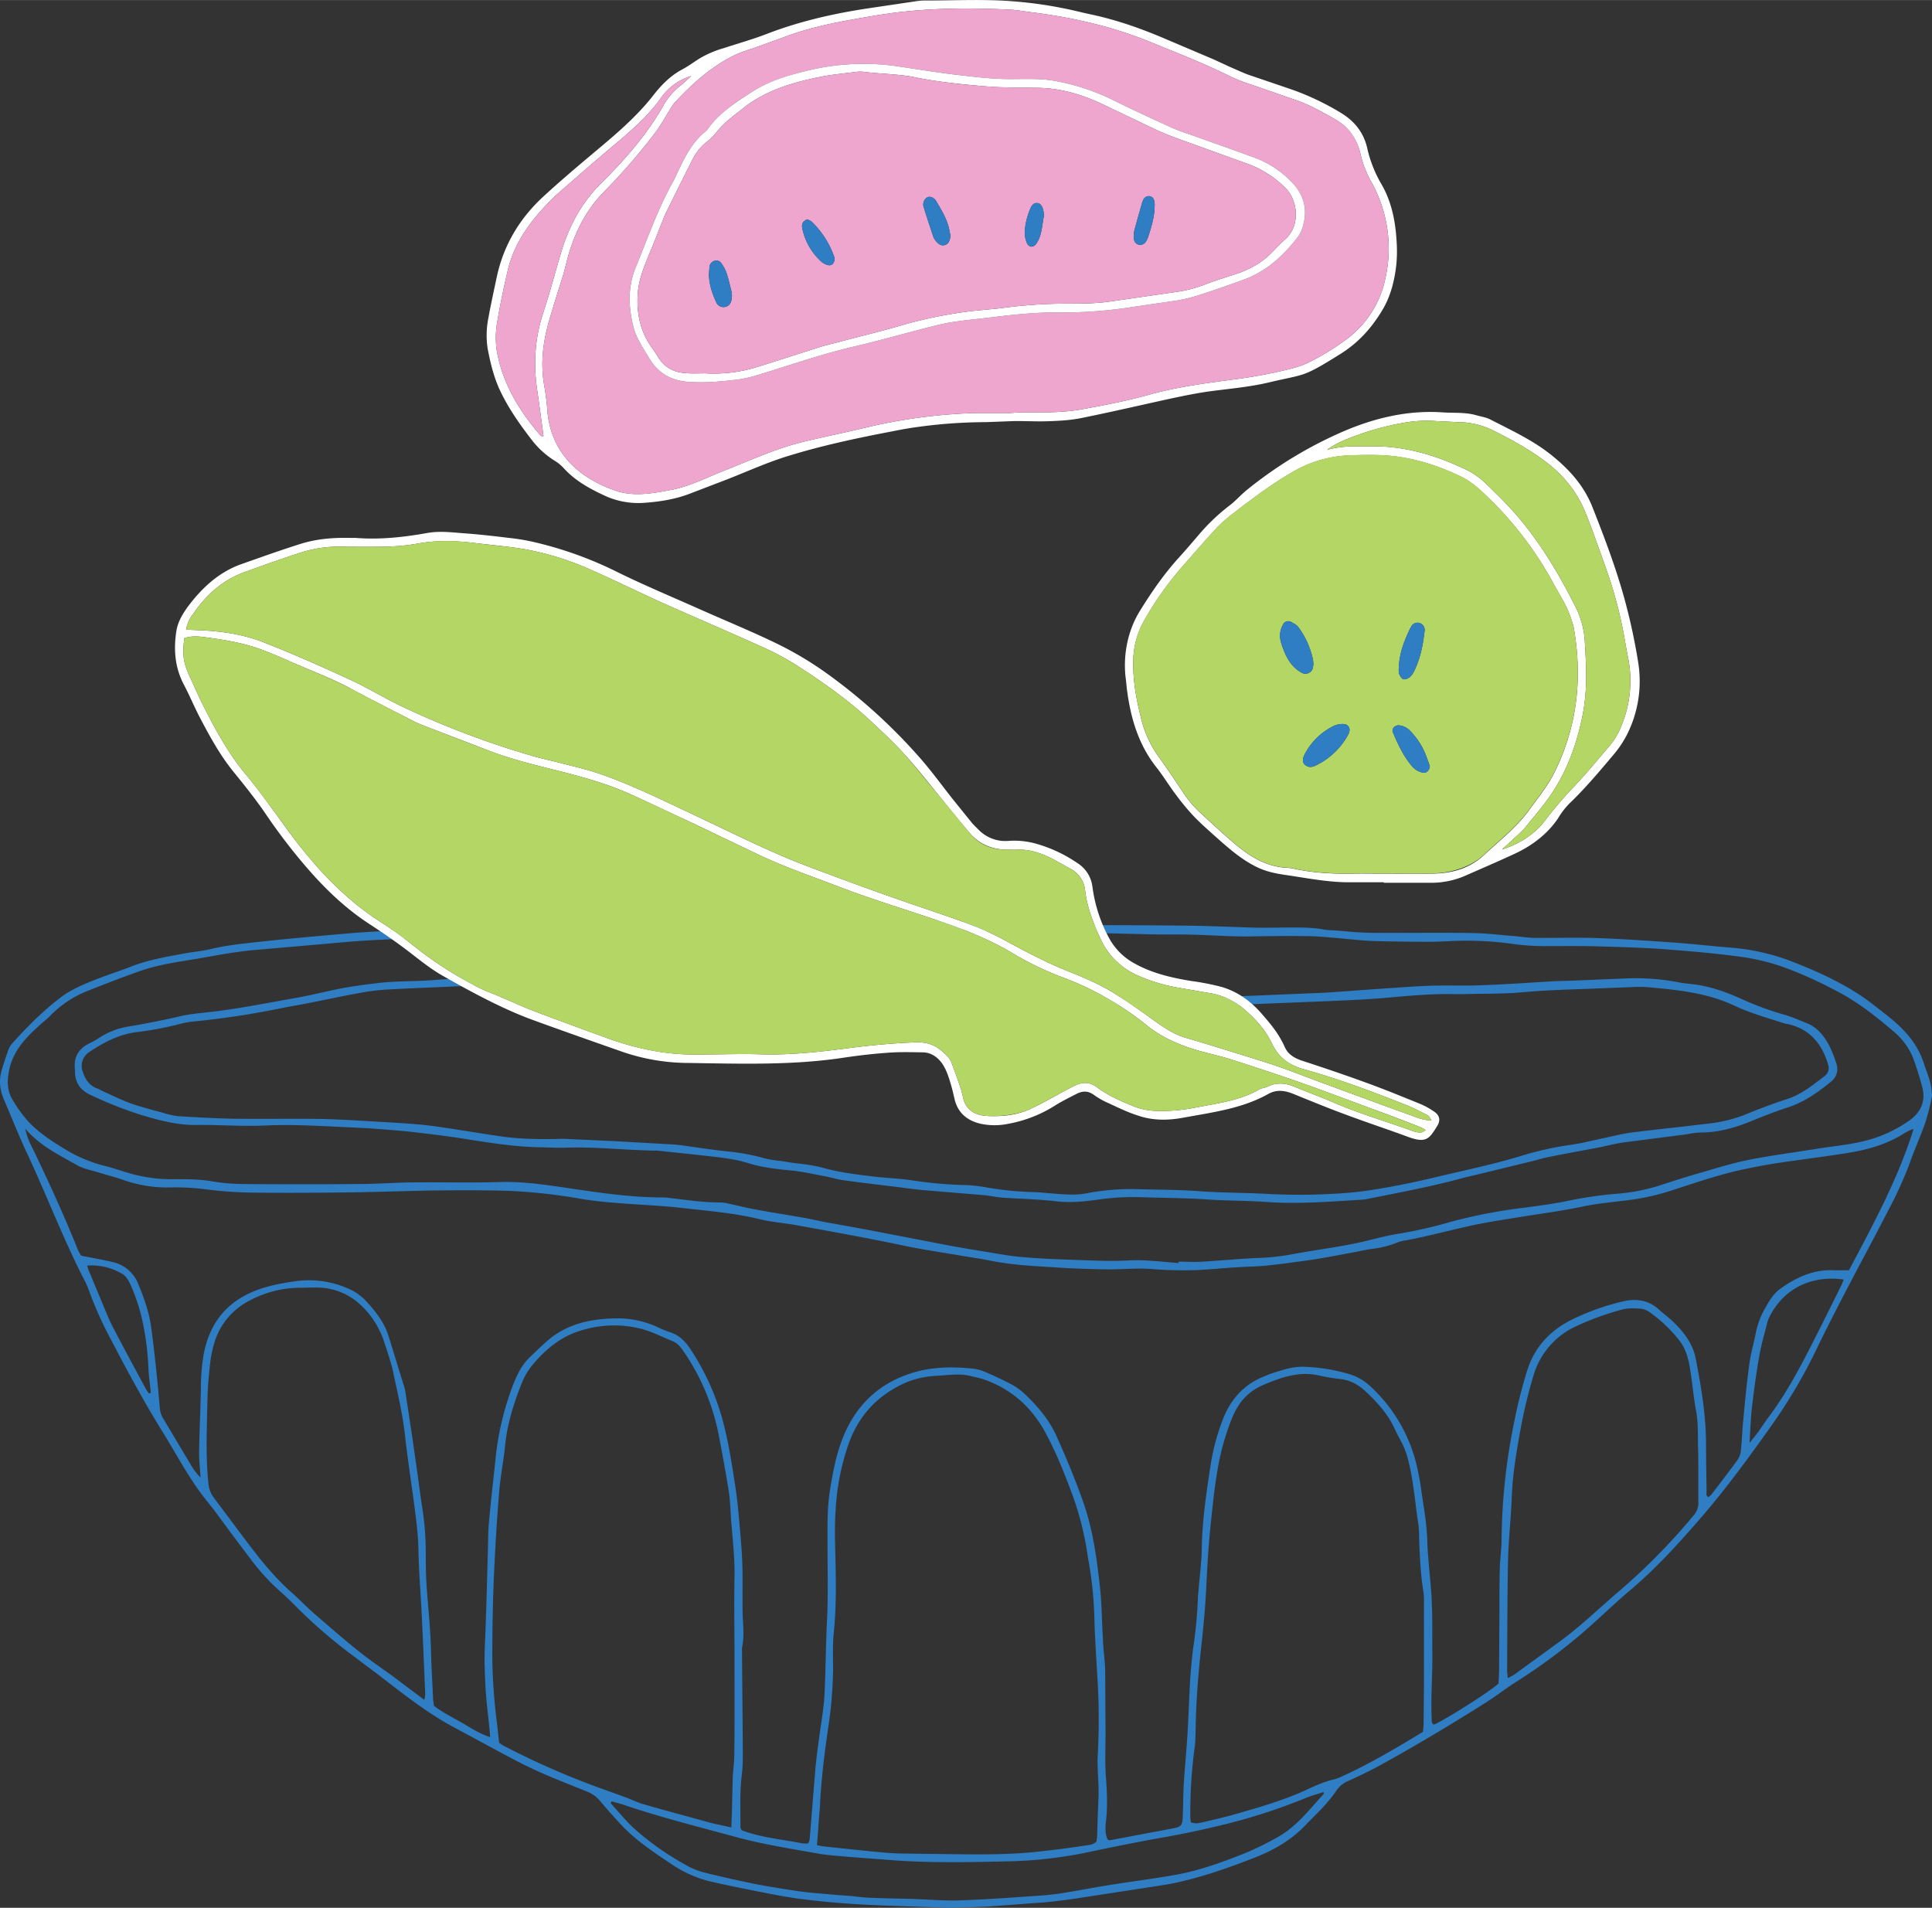 <svg xmlns="http://www.w3.org/2000/svg" width="1080" height="1066.5" viewBox="-0.007 0.017 1080.017 1066.484" style=""><rect x="-0.007" y="0.017" width="1080.017" height="1066.484" fill="#333333" stroke="none"/><g><title>hdrawnl114_199220462</title><g data-name="Layer 2"><g data-name="hdrawnl114_199220462" fill-rule="evenodd"><g fill="#2f7dc3"><path d="M531.4 1066.5c-18.1-.6-33.5-1-49-1.8-10.9-.6-21.9-1.5-32.8-2.9-8.8-1-17.6-2.8-26.3-4.5s-16.9-3.4-25.4-5.3a66.8 66.8 0 0 1-22.4-9.8c-9.7-6.5-19.5-12.9-27.7-21.5-4.3-4.6-8.5-9.3-12.6-14.2a18.2 18.2 0 0 0-7.4-5.1c-12.6-5.1-25.3-9.9-37.3-16.1s-24.4-13.1-36.6-19.6c-15.4-8.2-28.9-19.1-42.6-29.6L193.9 923a280 280 0 0 1-30-26.5c-3-3-6.1-5.8-9.2-8.6a121.4 121.4 0 0 1-15.4-17.4c-6.5-8.5-12.9-17.2-19.3-25.9l-6.1-7.7c-8.6-11.2-15.1-23.6-22.5-35.6-10.5-16.9-20-34.4-29.2-52.1A206.1 206.1 0 0 1 50.3 723a48.7 48.7 0 0 0-3-7.1c-11.9-23.1-21.1-47.5-32.1-71-4.6-9.7-8.5-19.8-12.8-29.7C-.1 609.6-.8 604 1 598.1c1.1-3.8 2.4-7.6 3.7-11.3a12 12 0 0 1 2.2-3.6c8.3-9.2 17-18 27-25.6 6.2-4.7 13.4-7.6 20.6-10.4s12.8-4.5 19.1-7c9.9-3.8 20.3-5.5 30.6-7.4 4.2-.7 8.4-1.1 12.5-2 10.5-2.6 21.2-3.5 31.9-4.7 15.4-1.6 30.8-3 46.1-4.3 8.9-.8 17.8-1.1 26.7-1.8l29.3-2.3c7.3-.6 14.5-1.4 21.7-1.9 10.5-.7 21.1-1 31.6-1.7s18.2-1.6 27.3-2.2c4.4-.3 8.9 0 13.3-.1l30.9-1.1c4.9-.1 9.8.3 14.7.4l19.7-.2c1.8 0 3.7-.3 5.6-.2l52.6 1c3.5.1 7 .4 10.5.2 11.8-.7 23.4.7 35.1 1.8 15.6 1.4 31.2 2.2 46.9 2.7s34.2.8 51.3.8 36.6.1 54.8.3c12 .2 23.9.8 35.8 1.1 6.1.1 12.2-.1 18.3-.1s13.1-.1 19.6 1.2a52.7 52.7 0 0 0 5.6.4l11.9 1c3.5.2 7 .4 10.5.4 18.3.1 36.6-.2 54.8.1 7.8.1 15.5 1.1 23.1 1.7 3.8.3 7.5.9 11.2 1 11.7.1 23.5-.3 35.2.1 14.2.5 28.5 1.5 42.7 2.5 10.5.7 21 2 31.5 2.8a121.3 121.3 0 0 1 34.8 7.8c16.1 6.3 31.9 13.5 45.7 24.3 6.1 4.8 12.4 9.3 17.6 15.1a47.1 47.1 0 0 1 10.4 17.3c1.5 4.9 3.8 9.6 4.3 14.8.1 1.4.5 2.9.2 4.2a125.1 125.1 0 0 1-3.8 14.9c-2.7 7.5-6 14.8-8.6 22.3a218.1 218.1 0 0 1-11.6 25.6c-8.1 15.8-16.6 31.4-24.8 47.2-5.2 10-10.3 20-15.2 30.1a292.8 292.8 0 0 1-25.6 43.6c-12.3 17.4-24.9 34.6-38.8 50.8-12.7 14.7-25.7 29.1-40.7 41.7-9.1 7.7-17.6 16.1-26.7 23.9a317.5 317.5 0 0 1-35.6 26.3c-6.5 4.1-12.6 8.9-19.2 13-19.4 12.2-39.1 24-59.2 35-5.4 2.9-10.9 5.5-16.4 8a14.5 14.5 0 0 0-6.5 5.2c-5 7.5-11.6 13.5-17.8 19.9-7.7 8-17.2 13.5-27.6 17.6-14.8 5.8-29.8 11.1-45.4 14.4-4.2.9-8.3 1.4-12.5 2.1l-43 6.6q-8.7 1.3-17.4 2.1l-30.8 2.3c-8 .4-15.9.5-21.3.7zm87.8-38.1l1 .4 36.6-6.9c3.2-.6 4.2-1.9 4.3-5.3.3-6.3.3-12.7.6-19 .6-9.3 1.5-18.6 2.1-28s.9-20.1 1.5-30.2c.4-6 .9-12.1 1.7-18.1a263.1 263.1 0 0 0 2.6-26.6 54.6 54.6 0 0 1 .4-5.6c.6-7.9 1.7-15.8 1.8-23.8.3-15 2.4-29.9 4.7-44.7a123 123 0 0 1 7.6-28.4c3.7-8.9 9.6-16.1 18.1-20.7a69.5 69.5 0 0 1 12.4-4.9c4.9-1.6 10-2.8 15.2-2.5a99.6 99.6 0 0 1 24.2 4 29.1 29.1 0 0 1 11.5 6.4 87.3 87.3 0 0 1 26.9 46.7c.8 3.7 1.5 7.4 2 11.1 1.4 9.9 3.3 19.9 3.5 30 .1 3.9.5 7.9.8 11.9.6 7.4 1.5 14.9 1.7 22.4.4 9.3.2 18.7.3 28.1.1 11.9-.9 23.9-.4 35.8.1 1.3-.3 2.8 1.3 3.6 6.7-2.9 31.5-18.6 36.1-23 .1-2.4.3-4.9.3-7.5.1-10.3.1-20.6.2-30.9 0-8.7 0-17.4.2-26 .2-5.7 1-11.2 1-16.8a341.5 341.5 0 0 1 7.3-66.2 277.6 277.6 0 0 1 6.9-27.2c3.9-12.7 12.1-22 23.9-28.2a134 134 0 0 1 30.3-10.9c7.2-1.6 14-.5 19.7 4.8 2.4 2.2 5.1 4.1 7.5 6.4 6.2 5.9 11.4 12.6 13 21.2 3.1 16.1 5.8 32.3 5.7 48.8 0 8.4.2 16.8.3 25.3 0 1-.5 2.3 1 3a10.1 10.1 0 0 0 1.6-1.3c5-6.5 10-13 14.8-19.6a11.5 11.5 0 0 0 1.8-5.2c.6-6.3.8-12.6 1.5-18.9.9-10 1.9-20 3.3-30 .8-5.8 2.5-11.4 3.6-17.2a45.3 45.3 0 0 1 4.9-13c2.3-4.1 4.7-8.3 8.5-11.1 8.9-6.4 18.6-11 29.9-10.5 2.8.1 5.6 0 8.7 0 13.4-25.4 27.3-50.8 36-78.6l-.5-.3c-1.5.7-3 1.4-4.4 2.2-8.8 5.7-18.7 8.8-28.8 10.6-13.8 2.4-27.8 4-41.7 6.1-6.2.9-12.4 2.1-18.6 3.4-14.5 3-28.4 7.9-42.4 12.4a130.4 130.4 0 0 1-25.4 5.3c-7.9 1-15.8 1.7-23.6 3.4-12.1 2.5-24.4 4.1-36.7 6.1-9.2 1.5-18.5 2.9-27.6 5-11.2 2.5-22.2 5.5-33.5 7.6a25.7 25.7 0 0 0-4.8 1.1 54.4 54.4 0 0 1-14.9 3.8c-3 .4-6 1.1-9 1.7-9.8 1.8-19.7 3.8-29.7 5.1s-19.4 2.8-29.3 3.1-19.6 1.4-29.4 1.9a224 224 0 0 1-25.9-.6c-8.2-.6-16.4.3-24.6.2s-18.3-.4-27.4-1c-12.3-.8-24.8-1.3-37-3.7-6.2-1.3-12.4-2.1-18.7-3.2-9.4-1.6-18.9-3-28.3-4.9-20.8-4.4-41.8-8.2-62.8-12-6.4-1.1-13-1.6-19.4-3.1-14.1-3.5-28.6-4.7-43-6.3-12.7-1.5-25.6-1.9-38.5-3-6.5-.5-13-1.2-19.5-2.3a304.3 304.3 0 0 0-40.4-4.4c-13.8-.4-27.7-.3-41.5-.2-16.1.3-32.3.9-48.4 1.1s-35.2.3-52.7.1a222.3 222.3 0 0 1-25.9-1.8 129.6 129.6 0 0 0-19.6-1.1 74.3 74.3 0 0 1-26.9-4.2c-4.4-1.6-9-2.7-13.5-4.1s-8.8-2.1-12.5-4.3c-9.7-5.5-20-10.3-28.7-20.2a37.3 37.3 0 0 0 3.3 9.3c8.6 17.7 16.8 35.6 24.3 53.8 1.2 3 2.2 6.1 3.8 7.9 6.4 1.3 12 2.2 17.4 3.5a20.1 20.1 0 0 1 14.4 12.3c3.2 7.8 6.1 15.8 7.2 24.2 2 14.8 3.5 29.7 4.8 44.7a13 13 0 0 0 2 6.4l15.5 26a35.4 35.4 0 0 0 5.3 6.9c-.3-5.3-.9-10-.8-14.7.2-11.9.8-23.8 1-35.8a109.6 109.6 0 0 1 1.5-18.1c3-16.4 11.6-28.4 27.1-35.1 7.6-3.3 15.6-4.8 23.8-6a54 54 0 0 1 28.9 3.6 29.7 29.7 0 0 1 11 7.4c5.2 5.7 10.1 11.7 12.5 19.3 3 9.6 5.9 19.2 8.9 28.8a13.1 13.1 0 0 1 .6 2.7c2 13 4 25.9 5.8 38.9 1.2 8.1 2.2 16.2 3.4 24.3a166.5 166.5 0 0 1 2.2 24.5c0 7.5 0 15 .6 22.5.8 11.2 2 22.3 2.3 33.6.2 9.3.8 18.7 1.2 28 .1 1.2.3 2.3.5 3.7 4.6 3.6 9.9 6.2 15 9.1s10.1 6.4 16.4 8.4c-.2-2-.2-3.3-.4-4.7-.7-7.7-1.8-15.4-2.2-23.1s-.7-14.9-.4-22.4c.8-17.8 1.2-35.6 1.7-53.4.2-5.4.1-10.8.6-16.1 1-11.7 2.4-23.3 3.6-34.9a160.9 160.9 0 0 1 9.9-42.3c2.2-5.7 4.9-11.2 9.4-15.5s6.4-6.2 9.7-9.1c11.5-10 25.5-12.6 40-12.6a53.2 53.2 0 0 1 21.7 4.9 59.6 59.6 0 0 0 6.5 2.7c5 1.5 8.5 4.7 11.4 8.9a137.4 137.4 0 0 1 17.4 36.7c3.9 13 5.9 26.4 8 39.8 1.3 8.1 2 16.3 2.7 24.5s1.2 13.9 1.4 21 0 16.8.1 25.3c.1 6.7 1.2 13.5-.3 20.3a14.7 14.7 0 0 0 0 2.1c.1 17.1.3 34.2.4 51.3 0 5.8.2 11.7-.5 17.5-1.3 9.9-.7 19.7-.8 29.5 0 .4.4.9.6 1.6 10.8 4.2 22.6 5.1 34 7.4a18.2 18.2 0 0 0 3.3 0 7 7 0 0 0 .8-2.3c1.1-13 2.1-26.1 3.2-39.2.5-5.8 1.3-11.6 2.1-17.4 1-8.1 2.6-16.2 3-24.3.7-13.8.7-27.7 1.4-41.5s.3-27.6.3-41.4c0-10.3-.3-20.6 1.3-30.9s3.6-20.8 7.6-30.6c7.2-17.4 19.7-29.4 37.8-35.2 10.8-3.5 22.1-3.8 33.4-2.7a23.5 23.5 0 0 1 7.4 1.7q8.1 3.4 15.9 7.5a38.8 38.8 0 0 1 7.3 5.5c7.3 7 13.8 14.8 17.8 24.2 5.1 11.5 10 23.2 14.2 35.1 5.5 15.3 7.7 31.4 9.5 47.4 1.1 9.6 1.1 19.2 1.7 28.8.1 1.9.1 3.7.3 5.6.3 4.2.9 8.4 1 12.6.1 11.7.1 23.4.2 35.2 0 8.2-.4 16.4.2 24.6s1 16.3.1 24.5c-.4 3.6-.7 7.4.9 10.7zm39.6-322.3c0-.3.1-.5.1-.8 4.4 0 8.9.3 13.3 0 9.8-.6 19.6-1.5 29.4-2a134.3 134.3 0 0 0 18.9-1.8c12.6-2.4 25.4-4 38-6.6 8-1.7 15.8-4.1 23.9-5.3a249.1 249.1 0 0 0 28.7-6.6 294.8 294.8 0 0 1 41.3-7.9c7.5-1 14.9-2 22.2-3.4a226.3 226.3 0 0 1 28.4-4.3 105.5 105.5 0 0 0 24.8-4.7c7.6-2.5 15.1-4.9 22.8-7.1s17.5-5.3 26.4-7.1c12.4-2.5 24.9-4.1 37.4-6.1 8.8-1.5 17.6-2.2 26.3-4.2a74.4 74.4 0 0 0 26.8-11.9c6.2-4.5 9.1-10.7 7.1-18.4-1.4-5.4-3.1-10.8-5-16.1a37.9 37.9 0 0 0-11.1-15.2c-9.9-8.5-20.2-16.6-32-22.7a246.4 246.4 0 0 0-26.1-12 122.1 122.1 0 0 0-27.8-7.1c-14.1-1.9-28.4-3.1-42.6-4.2-12.6-.9-25.3-1.2-37.9-1.6-8.9-.2-17.8-.1-26.7-.1a133.1 133.1 0 0 1-18.9-1.1 186.4 186.4 0 0 0-35.8-1.7c-4.2.2-8.4.4-12.6.4-10.5-.1-21.1-.1-31.6-.5-7.9-.4-15.8-1.4-23.8-2-4.4-.4-8.8-.7-13.3-.7-10.3-.1-20.6 0-30.9.2-13.6.1-27.1-1.2-40.7-1.1s-28.1-.5-42.1-.7-26.7-.1-40-.3c-7.5-.1-15-.5-22.5-.9-9.8-.5-19.6-1-29.4-1.7-7.2-.6-14.4-1.7-21.6-2.4-2.8-.2-5.6-.2-8.4-.2l-24.6-.4c-4-.1-8-.7-11.9-.8l-70.3-.2c-9.4 0-18.8 0-28.1 1.1-7.7.8-15.4.4-23.1 1.3-9.3 1-18.7.8-28 1.5-12.4 1-24.8 1.3-37.2 1.9h-1.4c-12.8 1.3-25.6 2.7-38.4 3.7-9.8.8-19.7 1-29.5 1.7s-17.2 1.5-25.9 2.2l-25.2 2.2c-5.8.5-11.6.9-17.4 1.8-7.6 1-15.2 2.5-22.8 3.8-10.9 1.8-21.8 3.3-32.2 7s-18.9 7-28.2 10.7A59.5 59.5 0 0 0 28 567.9c-2.1 2.2-4.6 4-6.8 6.1-7.2 6.5-13.6 13.5-15.9 23.4-1.3 5.9-1.6 11.7 1.5 17a75.3 75.3 0 0 0 9.5 13.1c6.1 6.3 13.4 10.9 20.8 15.4a79.7 79.7 0 0 0 22 9c4.3 1.1 8.5 2.6 12.7 3.8a83.6 83.6 0 0 0 22.2 3.5c8.4 0 16.8-.2 25.2 1.3a104.8 104.8 0 0 0 16.8 1.4c21.5.2 43.1.2 64.6 0 9.9 0 19.7-.8 29.5-.9 16.4-.2 32.8.3 49.2-.2 13-.4 25.7 1.5 38.4 3.4 16.9 2.5 33.8 5 50.9 5.2a39.3 39.3 0 0 1 4.9.2c9.6 1.1 19.1 2.6 28.7 2.6a19.7 19.7 0 0 1 4.8.6c5.3 1.1 10.5 2.5 15.8 3.4 8.3 1.6 16.6 2.8 24.9 4.3 4.4.7 8.7 1.7 13 2.6 11.8 2.1 23.5 4.2 35.2 6.5l33.7 6.5c7.4 1.4 14.8 2.6 22.2 3.8s12.9 2.3 19.4 2.8c8.8.8 17.7 1.2 26.6 1.5 11.3.4 22.5 1 33.7.4a81.8 81.8 0 0 1 9.9.1c5.8.3 11.6.9 17.4 1.4zm-202.1 325.4l2.9.6 18.9 2c9.3.9 18.6 2.1 27.9 2.1l14.8.2c20.4.2 40.8.9 61.1-1.5 8.1-.9 16.2-1.9 24.3-3.2 2.2-.3 4.7-.4 6.4-2.4l.3-2.8c.2-7.5.5-15 .8-22.5v-4.9c-.2-6.3-.8-12.6-.4-18.8a371.2 371.2 0 0 0-.3-43.5c-.6-10.3-1.3-20.6-1.6-30.9a213.1 213.1 0 0 0-3.2-32.8c-.4-2-.7-4.1-1-6.2a168.4 168.4 0 0 0-8.1-31.2c-2.6-7-5.3-14-8.3-20.9-2.4-5.3-4.9-10.6-7.8-15.7-7.9-13.7-19.3-23.3-34.4-28.3-2-.6-4.1-1-6.1-1.5-6.3-1.6-12.6-.6-18.8-.2a51 51 0 0 0-16.5 3.3c-16.2 6.7-27.5 18.4-33.3 35a134.1 134.1 0 0 0-7.2 37.1c-.4 6-.4 12.1-.3 18.1.4 16.7 1 33.3-.7 49.9-.7 6.9-.4 14-.4 21a233.3 233.3 0 0 1-2.4 30.1c-2.2 15.1-4.2 30.1-4.9 45.3 0 1.4-.2 2.8-.3 4.2-.5 6.1-.9 12.1-1.4 18.4zm-47.9-9.9c.1-2.8.2-5.1.3-7.4.2-6.8.3-13.6.5-20.4.2-4.4.9-8.9.9-13.3.2-17.8.1-35.6.1-53.4 0-15.2-.3-30.5 0-45.7.2-11.1-1.2-22-2-32.9-.3-5.2-.5-10.3-1.3-15.4-1.6-9.9-3.4-19.8-5.3-29.7a124.7 124.7 0 0 0-19.3-47.1c-1.7-2.5-3.4-5.1-6.4-6.4-5.6-2.3-11.1-5.1-16.9-6.8a61.7 61.7 0 0 0-34.6.7c-11 3.2-19.4 10.2-26.7 18.7a38.5 38.5 0 0 0-6.7 11.4c-4.3 10.9-7.8 22-9 33.8-.8 8.6-2.6 17.1-3.3 25.7-1.3 15.2-2.2 30.4-2.9 45.6s-1 31.4-1 47.1a308.4 308.4 0 0 0 2.6 37.1l1.2 11a15.9 15.9 0 0 0 2.5 1.7 440.9 440.9 0 0 0 57.3 24.9l10.5 3.8c3.5 1.3 6.9 3 10.4 4 12.4 3.6 24.8 6.9 37.2 10.3 3.8 1 7.7 1.7 11.9 2.7zm386.7-53.5c.1-1.5.2-2.6.3-3.8.1-8.9.2-17.8.2-26.7V894a29.7 29.7 0 0 0-.3-4.2c-1.6-9.7-2-19.5-2.4-29.3a58.4 58.4 0 0 0-.4-8.4c-1.8-11.1-2.5-22.3-5.1-33.3a47.7 47.7 0 0 0-4-11.9c-1.4-2.7-2.9-5.4-4.2-8.2-3.6-8-9.4-14.4-15.7-20.4-4.2-4-8.9-6.8-14.8-7.4a106.8 106.8 0 0 1-11.1-1.8c-11.1-2.8-21.3.7-31.3 4.9s-15 11-18.5 20.1a135 135 0 0 0-5.5 17.4c-3.1 13-4.4 26.3-5.8 39.6s-2 24.2-2.6 36.4-1.7 23.3-3 34.9c-1.5 14.4-2.7 28.9-2.9 43.4-.1 3.5-.1 7.1-.5 10.5a272.1 272.1 0 0 0-2.5 39.3 27.2 27.2 0 0 0 .3 3.1c2.5 1 4.5.5 6.6 0 5.2-1.2 10.5-2.4 15.6-3.8 14.2-4 28.4-8 41.9-14.1 5.3-2.5 10.6-4.9 16.4-6.2a31.2 31.2 0 0 0 3.9-1.5c15.6-7.1 30.3-15.8 45.4-25zm-558.3-17.8a28.6 28.6 0 0 0 .5-3.1c-.6-14.5-1.2-29-1.9-43.5-.6-12.7-1.7-25.3-1.9-37.9-.2-8.7-1.4-17.2-2.5-25.8-1.7-12.5-3.6-25-5-37.5s-4.2-24-6.7-35.8c-1.3-5.9-3.4-11.7-5.3-17.5a32.2 32.2 0 0 0-2.1-5.1 48 48 0 0 0-12.4-16.1 35.4 35.4 0 0 0-21.9-8.2c-3.5-.1-7.1.1-10.6.1a60.2 60.2 0 0 0-27 6.7 39.3 39.3 0 0 0-20.3 23.1 69.5 69.5 0 0 0-2.9 15.1 197.6 197.6 0 0 0-1.3 20.3c-.3 15-1 30 .7 44.9a15.2 15.2 0 0 0 2.8 7.1l18.5 24.7c7.5 9.9 15.2 19.6 24.5 27.9 4.8 4.2 9.1 8.8 13.9 12.9 7.6 6.6 15.2 13.2 23 19.5s13.2 9.8 19.8 14.6zm605.7-12.2a35.5 35.5 0 0 0 3.8-2.1l26.1-19c10.9-8.1 20.7-17.5 31-26.4a344.9 344.9 0 0 0 42.9-43.4 10.2 10.2 0 0 0 2.7-7.6c-.1-10.5.1-21.1-.2-31.6-.1-6.3.1-12.6-1-18.9-1.5-7.8-2.1-15.8-3.4-23.6-.9-5.5-2.2-11-5.7-15.7a78.7 78.7 0 0 0-16.6-16 11.1 11.1 0 0 0-5.1-2.2c-3.5-.2-7.1-.4-10.4.4a157.8 157.8 0 0 0-25.7 9.3 43.8 43.8 0 0 0-24.1 27.8 273.4 273.4 0 0 0-7.1 29.4c-2.3 12.6-4.5 25.3-5 38.2s-1.8 23.8-2.1 35.7c-.4 20.6-.4 41.3-.5 61.9 0 .9.2 1.8.4 3.8zm-501 68.9l-.5 1.1c4.3 4.7 8.3 9.6 12.9 13.9a155.9 155.9 0 0 0 28.6 20.3 41.6 41.6 0 0 0 11.6 4.7c9.4 2.3 18.7 4.4 28.1 6.3 7.8 1.5 15.7 2.7 23.5 3.9 5.6.8 11.2 1.2 16.8 1.7 3.7.4 7.4.6 11.2.9s8.4 1 12.6 1.1c8.1.4 16.3.4 24.5.7s16.4 1 24.5.8c14.3-.5 28.6-1.5 42.8-2.5 5.2-.3 10.3-.8 15.4-1.6 8.8-1.4 17.5-3.1 26.2-4.5s15.3-2.3 22.9-3.4c4.9-.8 9.8-1.5 14.6-2.4 13.2-2.4 25.7-7 38.1-11.9a165.5 165.5 0 0 0 18.9-9.3c10.4-5.9 17.5-15.4 25.4-24 .1-.1 0-.4-.1-1-3.3 1.1-6.7 2-9.9 3.3a321.4 321.4 0 0 1-41.9 13.9c-13 3.3-26 6.1-39.1 8.4s-28 5.3-42 8.3a246.1 246.1 0 0 1-46 4.9c-22 .5-44 .9-66-1-7.7-.6-15.4-1.1-23.1-1.8-4.7-.4-9.4-.7-14-1.5-15.6-2.8-31.3-5.2-46.7-9.4-20.8-5.7-41.7-10.9-62.1-17.8-2.4-.8-4.8-1.4-7.2-2.1zm688.8-291.7c-18.7-2.6-34.1 5.5-41.8 21.4a18.7 18.7 0 0 0-1.3 4c-1.5 5.9-3.2 11.7-4.2 17.7-1.6 9-2.8 18-3.9 27.1-.8 6.7-1 13.4-1.5 21.2 2.1-2.7 3.7-4.6 5.2-6.7s3.1-4.6 4.8-6.9c10.1-13.3 17.9-27.9 25.4-42.7 5.3-10.4 10.5-20.9 15.7-31.4.5-1 .9-2.1 1.6-3.7zM83.3 779l1-.4c-.4-4.4-1.1-8.8-1.3-13.3a161 161 0 0 0-3-25 104.4 104.4 0 0 0-7-22c-1.1-2.4-2.3-4.7-4.6-6.1a33.4 33.4 0 0 0-19.7-4.7c.4 1.3.7 2.2 1 3L57 728c1.8 4.3 3.5 8.7 5.6 12.9 6.1 11.8 12.5 23.6 18.8 35.3a27.5 27.5 0 0 0 1.9 2.8z"></path><path d="M347.9 543.5c13.1.2 26.2.2 39.4.7 6.5.2 13 1.3 19.5 2l2.1.3c9.3.5 18.7 1.1 28 1.3 4.9.1 9.8-.5 14.7-.7l15.5-.2a320.8 320.8 0 0 1 39.2 2.2c8.1 1 16.4 1.3 24.5 1.8 13.8.9 27.6 2 41.4 2.6 8.6.3 17.2 1.5 25.9.9a20.1 20.1 0 0 1 6.9.8c4.6 1.4 9.3 1 14 1.4s8.8 1.2 13.2 1.3c9.8.2 19.7.4 29.5-.7a39.6 39.6 0 0 1 9.1.1 73.9 73.9 0 0 0 21-.2l2.1-.2 45.6-1.9c10.5-.6 21-1.5 31.5-2.2s18.2-1.3 27.3-1.7 19.7.1 29.6-.3c13.8-.5 27.5-1.5 41.3-2.3l9.9-.3 29.4-1.2a126.4 126.4 0 0 1 30.7 2.3c2.3.4 4.7.6 7 .9 9.9 1.1 19.1 4.5 28.1 8.6a168.6 168.6 0 0 0 24.4 8.8c3.7 1.2 7.4 2.8 11.1 4.3 6 2.3 9.8 7.1 12.7 12.5a64.3 64.3 0 0 1 3.7 9.1c1.8 4.5.8 8.5-2.9 11.4-7.3 5.9-14.9 11.3-24 14.2-6.7 2.2-13.2 4.7-19.7 7.4-9.1 3.7-18.5 6.6-28.6 6.6-3.5 0-6.9.9-10.4 1.3l-33.4 4.3c-4.6.7-9.1 1.9-13.7 2.8-9.4 1.8-18.9 3.5-28.3 5.4-3.4.7-6.7 1.8-10.2 2.6l-30 7.3c-2.5.6-5 1.1-7.5 1.8-17.6 4.8-35.5 8.1-53.4 11.7a20.9 20.9 0 0 1-3.5.4c-17.8 1.1-35.6 2.5-53.3 1.2-11-.8-22.1-.6-33-1.4s-23.9-.8-35.8-1.2a135.2 135.2 0 0 0-23.8 1.2c-7.9 1.1-15.7 2-23.8 1.1-10.2-1.2-20.5-1.4-30.8-2.1-3.5-.3-6.9-1.1-10.4-1.4l-33.6-2.8c-4.2-.4-8.4-.9-12.5-1.5-10.9-1.3-21.8-2.6-32.7-4.1-3.3-.5-6.4-1.5-9.6-2.1-6.4-1.2-12.9-2.7-19.4-3.3-8.2-.8-16.2-1.7-24.1-4.2s-17.5-3.3-26.3-4.3-16.2-1.7-24.4-2.6H365c-16.4-.3-32.7-2.2-49.1-1.6-4 .1-8-.1-12-.2-14.5-.1-28.8-2.3-43.2-4.6-9.4-1.5-19-2.7-28.5-3.8s-17.7-1.6-26.6-2.3l-8.4-.4c-16.4-.7-32.7-1.9-49.1-1.1-12.9.6-25.7-.5-38.6-.3-10.7.1-20.8-2.7-30.9-5.7a226.5 226.5 0 0 1-28-11.1c-5.8-2.7-8.7-6.9-8.7-13.2v-.7c-.9-7.2 2-12.2 8.6-15.2a43.7 43.7 0 0 0 5.5-3.2 42.5 42.5 0 0 1 14.9-5.8q15.3-2.5 30.3-6c5.7-1.3 11.6-1.7 17.4-2.4 16-1.9 31.8-5.1 47.7-7.9 9.4-1.7 18.7-4.2 28.1-5.8 5.8-1 11.6-1.7 17.4-2.4 10.5-1.2 21.1-.8 31.6-1.7s19.6-.7 29.4-1.1 22.5-1.3 33.7-2l5.6-.3 35.8-.6zm-33.2 93.1l30.1 1.4 31.6 1.8c1.4 0 2.8.3 4.2.4 8.8 1.2 17.6 2.6 26.4 3.5a120 120 0 0 1 20.7 3.9c3.8 1 7.8 1.2 11.8 1.9 6.6 1.1 13.4 1.4 20 3.2 9.9 2.8 20.2 4 30.4 5.2 6.3.7 12.6.9 18.9 1.8a237.3 237.3 0 0 0 27.9 2.7 87.4 87.4 0 0 1 15.4 1.5 176.4 176.4 0 0 0 25.1 2.5c3.8.1 7.5.5 11.2.8 6.3.5 12.7 1.1 18.9-.1a132.1 132.1 0 0 1 29.4-2.3c11.2.3 22.4.3 33.7 1.1 13.1 1 26.2.8 39.3 1.6a342.5 342.5 0 0 0 35.1-.1 212.6 212.6 0 0 0 26.5-2.9c11.3-1.9 22.6-4.3 33.7-7 14.8-3.5 29.7-6.6 44.3-11a182.4 182.4 0 0 1 25.3-6c3.4-.5 6.9-1 10.3-1.7l19.9-4.4c3-.6 6-1.2 9-1.5 9.5-1.2 19.1-2.2 28.6-3.3l11.8-1.4a79.2 79.2 0 0 0 21.1-5c7.8-3.2 15.7-6.2 23.7-8.8s14.4-7.8 20.9-12.8a5.6 5.6 0 0 0 2.1-6.3c-3.3-11.3-9.8-19.6-21.7-22.6l-2.1-.4c-9.8-3.1-19.7-5.9-29.1-10.3a85.5 85.5 0 0 0-13.1-4.8c-12-3.3-24.4-4.4-36.8-5.5H915l-25.2 1c-12.8.5-25.7.8-38.6 2-8.9.8-17.7.8-26.6.9-4.7.1-9.4.2-14.1.1-13.1-.1-26.2 1.3-39.2 2.4-9.1.7-18.2 1.1-27.4 1.5l-47 1.9c-1.2.1-2.4.1-3.5.3-7.7 1.5-15.4 1-23.1.5a91.9 91.9 0 0 0-10.5 0 205.8 205.8 0 0 1-35.1-.7c-10.7-1.2-21.5-1.2-32.2-1.8l-5.6-.3c-9.3-.8-18.7-1.6-28-2.2-11-.8-22-1.3-33-2l-16.8-1.5c-6.7-.6-13.4-1.7-20.2-1.9-13.1-.3-26.3-.7-39.4-.1-10.8.5-21.5-.1-32.2-.4l-6.4-.4c-9-1-18.1-2.2-27.2-2.4a34.4 34.4 0 0 1-5.6-.3c-12.2-1.5-24.4-.6-36.5-.4-5.9.1-11.7.6-17.5.8-7.5.3-15.1.2-22.5.5l-42.1 2c-14.5.7-29 1.2-43.5 2a122.9 122.9 0 0 0-16 2.1c-9 1.6-17.9 3.6-26.8 5.3-5.3 1.1-10.6 1.9-15.9 3a478.6 478.6 0 0 1-50.6 7.6 42.1 42.1 0 0 0-4.9.9 185.8 185.8 0 0 1-24.7 4.8c-10.1 1.1-18.8 5.6-27 11.1a9.2 9.2 0 0 0-3.9 11c1.4 4.2 3.5 7.7 7.9 9.4 1.3.5 2.5 1.2 3.8 1.8 5.1 2.3 10.1 4.8 15.4 6.7s12.1 3.6 18.2 5.3a48.2 48.2 0 0 0 8.2 1.8c10.3.6 20.6 1.2 30.9 1.4 15.9.2 31.8-.1 47.8.1 10 .2 20.1.8 30.1 1.4s17.8 1 26.7 1.8c5.3.5 10.6 1.3 16 2.1 9.9 1.5 19.8 3.2 29.8 4.6s22.4 1.6 33.7 1.2z"></path></g><path d="M195.6 300.7h3.1c13.7 1.1 27.1-.4 40.5-2.8 7-1.2 14.1-.2 21.1.3s16.1 1.5 24.1 2.5a115.2 115.2 0 0 1 13.1 2.1 211.6 211.6 0 0 1 46.4 16.4c15.5 7.7 31.4 14.3 47.1 21.3s30.3 12.9 45.1 20.2a192.9 192.9 0 0 1 27.4 16.7 309.6 309.6 0 0 1 49.8 45.2c6.8 7.6 12.8 15.9 19.1 23.9l10.9 13.5c1.2 1.4 2.5 2.6 3.8 3.9a20.8 20.8 0 0 0 16.4 6.2 45.2 45.2 0 0 1 15.5 1.5 78.7 78.7 0 0 1 23.3 10.9 18.2 18.2 0 0 1 8.4 13.4 82.7 82.7 0 0 0 9.5 28.9 35.3 35.3 0 0 0 14.4 14c9.8 5.4 20.4 7.8 31.3 9.6a140.1 140.1 0 0 1 16.9 3.3c9 2.6 16.4 8 22.5 15s9.7 11.6 12.9 18.6c1.7 4 5.3 6.2 9.5 7.6 11.9 3.9 23.8 7.9 35.6 12.2s20.4 7.9 30.6 12a44.1 44.1 0 0 1 8.2 4.6c2.7 2 3.2 4.7 1.4 7.6-4.4 7.1-6 10.1-16.5 6.2s-23.2-8.1-34.7-12.4c-9.8-3.6-19.5-7.6-29.1-11.5-4.9-2-9.5-2.7-14.3 0-14.7 8.2-31.1 10.2-47.3 13.2-8.1 1.5-16.2 1.7-24-.7s-12.6-5-18.8-7.8a42 42 0 0 1-7.4-4.3c-3.2-2.3-6.3-2.2-9.6-.5s-8.4 4.2-12.3 6.7a73.6 73.6 0 0 1-26.2 10.1 37.3 37.3 0 0 1-15.6-.2c-7.1-1.8-12.1-5.9-14-13.3-.7-3-1.4-6.1-2.3-9.1s-2.4-8-4.9-11.4-6-5.9-10.5-6c-6.5-.1-13-.3-19.5.2-8.6.6-17.2 1.6-25.7 2.9-29.1 4.3-58.4 3.2-87.7 2.8a113.8 113.8 0 0 1-36-6.5c-16.5-5.8-33.1-11.6-49.5-17.6s-33.7-15.3-49.9-24.5c-7.5-4.2-14.1-9.8-21-15s-14-10-21.2-14.7c-12.8-8.5-23.6-18.9-33.6-30.4a324 324 0 0 1-23.8-31.1c-5.5-8-11.6-15.6-17.7-23.1-7.6-9.4-13.3-19.9-18.9-30.6-3.1-6-5.7-12.3-8.9-18.3-4.9-9.5-5.6-19.5-4-29.7.8-5 3.4-9.4 6.3-13.4 7.9-10.6 17.4-19.5 30.2-24 11.1-3.9 22.2-7.9 33.4-11.4 8.8-2.7 17.9-3.4 27.1-3.2zM797 631.8a22.6 22.6 0 0 0-3-1.7q-14.2-5.6-28.5-10.8c-14.3-5.3-28.4-10.6-42.7-15.6-11.9-4.1-23.8-8-35.7-11.8-6.2-1.9-12.7-3.2-18.9-5.1-9.8-3-18.9-7-27.1-13.6a169.3 169.3 0 0 0-47.5-27 169.8 169.8 0 0 1-27.5-13.3c-11.5-6.9-23.8-12-36.3-16.4-20.2-7.1-40.8-13.1-60.8-20.8-15.9-6.1-31.9-11.5-47.2-19l-12.8-6.1c-9.6-4.6-19.3-9.3-29-13.8s-19.3-9.1-29.1-13.5c-14.4-6.3-29.6-10.1-44.8-13.9-11.7-2.9-23.3-6-34.5-10.4s-23.9-9.1-35.8-13.8a49.4 49.4 0 0 1-5.7-2.6c-11.4-5.9-22.8-11.6-34.1-17.7s-24.4-10.8-36.5-16.3c-3.8-1.7-7.7-3.3-11.6-4.8-10.5-4.2-21.6-6-32.7-7.5-4-.6-8.2-.9-12.1.4-1.3 8.7-.7 13.4 2.7 21 2.7 5.7 5.1 11.5 8 17.1 6.8 13.5 14.1 26.8 23.9 38.5 5.2 6.2 10 12.8 14.8 19.3s10.6 14.9 16.4 22c12.6 15.8 26.8 29.9 44 40.9a199.9 199.9 0 0 1 18.4 13.3 216.6 216.6 0 0 0 34.1 22.2c4.6 2.5 9.6 4.2 14.4 6.3 6.4 2.7 12.8 5.7 19.4 8.2 13.7 5.2 27.4 10.2 41.2 15.2s30.6 8.8 46.7 8.8c12.8.1 25.6-.5 38.4-.1 17.1.5 34-1.5 50.8-3.7 11.7-1.5 23.3-2.5 35.1-3 6.1-.3 11.2 1.2 15.7 5.4 2 1.8 3.9 3.5 4.8 6 1.8 4.7 3.5 9.3 5 14 .8 2.2 1.2 4.6 1.8 6.8 1.5 4.7 4.8 7.4 9.5 8.5a35.9 35.9 0 0 0 4.6.5c8.2.3 16.2-.6 23.7-4.2s12-6.3 18-9.5c2.3-1.2 4.6-2.5 7-3.6 4.1-1.8 7.8-1.7 11.7 1.2 6.1 4.6 13.1 7.6 20.1 10.5a36 36 0 0 0 13 2.7 94 94 0 0 0 21.8-1.8c12.3-2.4 24.8-3.8 35.9-10.2 1.3-.8 3.1-.8 4.5-1.5 5-2.5 10-2.1 15.1 0 7.4 3.1 15.1 5.9 22.5 9.1 14.4 6.2 29.5 10.5 44.2 15.9a12.7 12.7 0 0 0 3.9.6c.6 0 1.3-.5 2.8-1.3zm3.3-5.4c-1-1.4-1.3-2.4-2-2.8-3.7-1.9-7.4-3.9-11.3-5.5-19.1-7.6-38.4-14.9-58.3-20.4-8.1-2.3-13.9-6.5-17.6-14.2s-8.9-13.5-15.1-18.9a39.1 39.1 0 0 0-20.2-9.5l-18.5-3.2a94.2 94.2 0 0 1-22.4-7.1 40.6 40.6 0 0 1-19.8-20.2c-3.9-8.6-7.4-17.3-8.5-26.8a15.4 15.4 0 0 0-8.5-12.3l-8.3-4.6c-6.7-3.6-13.7-6.3-21.6-5.9-1.5.1-3.1 0-4.7 0-8.5 0-15.9-2.8-21.5-9.4s-12-14.5-17.9-21.8-12.4-15.5-19.1-22.8-11.8-11.8-17.9-17.6c-12.6-11.8-26.7-21.8-41.2-31.1a145.2 145.2 0 0 0-18.6-10.1c-18.8-8.5-37.7-16.6-56.6-25-13.3-6-26.4-12.5-39.8-18.4a158.7 158.7 0 0 0-38.8-12c-9-1.4-18.1-2.2-27.2-3.3s-20.2-1.6-30.4.2a112.9 112.9 0 0 1-16.3 1.8c-8.9.3-17.8.2-26.7.1a70.5 70.5 0 0 0-22.4 3c-10.7 3.4-21.3 7.2-31.8 11-12.6 4.4-22 12.8-29.4 23.7a17.7 17.7 0 0 0-3.8 8.7l7.3.3c12.3.5 24.6 2.3 36 6.8 16.1 6.3 31.9 13.3 47.5 20.5 10.2 4.6 19.8 10.6 29.9 15.4a491.4 491.4 0 0 0 72.5 27.5c5 1.5 10.1 2.5 15.1 3.8 7.9 2.1 15.8 3.8 23.4 6.5 17.3 6 33.7 14.1 50.3 21.9s32.9 15.9 49.6 23.2c13.2 5.7 26.8 10.5 40.2 15.5q15.2 5.6 30.3 10.8c12.3 4.3 24.7 8.3 36.9 12.9a151.8 151.8 0 0 1 19.2 8.9c11.5 6.2 23 12.3 35.1 17.1 9.3 3.7 18.4 7.6 26.8 13s14.7 9.9 21.9 15.1c5.2 3.6 10.3 7.1 16.5 8.9 10 2.9 19.9 6 29.9 9.1 7.7 2.4 15.4 4.7 23.1 7.4s17.6 6.6 26.4 9.8c15.2 5.6 30.3 11.2 45.6 16.7 3.8 1.3 7.6 3.2 12.7 3.3z" fill="#fff"></path><path d="M797 631.8c-1.5.8-2.2 1.3-2.8 1.3a12.7 12.7 0 0 1-3.9-.6c-14.7-5.4-29.8-9.7-44.2-15.9-7.4-3.2-15.1-6-22.5-9.1-5.1-2.1-10.1-2.5-15.1 0-1.4.7-3.2.7-4.5 1.5-11.1 6.4-23.6 7.8-35.9 10.2a94 94 0 0 1-21.8 1.8 36 36 0 0 1-13-2.7c-7-2.9-14-5.9-20.1-10.5-3.9-2.9-7.6-3-11.7-1.2-2.4 1.1-4.7 2.4-7 3.6-6 3.2-11.9 6.5-18 9.5s-15.5 4.5-23.7 4.2a35.9 35.9 0 0 1-4.6-.5c-4.7-1.1-8-3.8-9.5-8.5-.6-2.2-1-4.6-1.8-6.8-1.5-4.7-3.2-9.3-5-14-.9-2.5-2.8-4.2-4.8-6-4.5-4.2-9.6-5.7-15.7-5.4-11.8.5-23.4 1.5-35.1 3-16.8 2.2-33.7 4.2-50.8 3.7-12.8-.4-25.6.2-38.4.1-16.1 0-31.6-3.4-46.7-8.8s-27.5-10-41.2-15.2c-6.6-2.5-13-5.5-19.4-8.2-4.8-2.1-9.8-3.8-14.4-6.3a216.6 216.6 0 0 1-34.1-22.2 199.9 199.9 0 0 0-18.4-13.3c-17.2-11-31.4-25.1-44-40.9-5.8-7.1-10.9-14.7-16.4-22s-9.6-13.1-14.8-19.3c-9.8-11.7-17.1-25-23.9-38.5-2.9-5.6-5.3-11.4-8-17.1-3.4-7.6-4-12.3-2.7-21 3.9-1.3 8.1-1 12.1-.4 11.1 1.5 22.2 3.3 32.7 7.5 3.9 1.5 7.8 3.1 11.6 4.8 12.1 5.5 24.7 10.1 36.5 16.3s22.7 11.8 34.1 17.7a49.4 49.4 0 0 0 5.7 2.6c11.9 4.7 23.8 9.2 35.8 13.8s22.8 7.5 34.5 10.4c15.2 3.8 30.4 7.6 44.8 13.9 9.8 4.4 19.4 8.9 29.1 13.5s19.4 9.2 29 13.8l12.8 6.1c15.3 7.5 31.3 12.9 47.2 19 20 7.7 40.6 13.7 60.8 20.8 12.5 4.4 24.8 9.5 36.3 16.4a169.8 169.8 0 0 0 27.5 13.3 169.3 169.3 0 0 1 47.5 27c8.2 6.6 17.3 10.6 27.1 13.6 6.2 1.9 12.7 3.2 18.9 5.1 11.9 3.8 23.8 7.7 35.7 11.8 14.3 5 28.4 10.3 42.7 15.6q14.3 5.3 28.5 10.8a22.6 22.6 0 0 1 3 1.7z" fill="#b4d665"></path><path d="M800.3 626.4c-5.1-.1-8.9-2-12.7-3.3-15.3-5.5-30.4-11.1-45.6-16.7-8.8-3.2-17.6-6.7-26.4-9.8s-15.4-5-23.1-7.4c-10-3.1-19.9-6.2-29.9-9.1-6.2-1.8-11.3-5.3-16.5-8.9-7.2-5.2-14.5-10.2-21.9-15.1s-17.5-9.3-26.8-13c-12.1-4.8-23.6-10.9-35.1-17.1a151.8 151.8 0 0 0-19.2-8.9c-12.2-4.6-24.6-8.6-36.9-12.9q-15.1-5.2-30.3-10.8c-13.4-5-27-9.8-40.2-15.5-16.7-7.3-33.1-15.5-49.6-23.2s-33-15.9-50.3-21.9c-7.6-2.7-15.5-4.4-23.4-6.5-5-1.3-10.1-2.3-15.1-3.8a491.4 491.4 0 0 1-72.5-27.5c-10.1-4.8-19.7-10.8-29.9-15.4-15.6-7.2-31.4-14.2-47.5-20.5-11.4-4.5-23.7-6.3-36-6.8l-7.3-.3a17.7 17.7 0 0 1 3.8-8.7c7.4-10.9 16.8-19.3 29.4-23.7 10.5-3.8 21.1-7.6 31.8-11a70.5 70.5 0 0 1 22.4-3c8.9.1 17.8.2 26.7-.1a112.9 112.9 0 0 0 16.3-1.8c10.2-1.8 20.3-1.5 30.4-.2s18.2 1.9 27.2 3.3a158.7 158.7 0 0 1 38.8 12c13.4 5.9 26.5 12.4 39.8 18.4 18.9 8.4 37.8 16.5 56.6 25a145.2 145.2 0 0 1 18.6 10.1c14.5 9.3 28.6 19.3 41.2 31.1 6.1 5.8 12.3 11.4 17.9 17.6s12.7 15.2 19.1 22.8 11.9 14.5 17.9 21.8 13 9.4 21.5 9.4c1.6 0 3.2.1 4.7 0 7.9-.4 14.9 2.3 21.6 5.9l8.3 4.6a15.4 15.4 0 0 1 8.5 12.3c1.1 9.5 4.6 18.2 8.5 26.8a40.6 40.6 0 0 0 19.8 20.2 94.2 94.2 0 0 0 22.4 7.1l18.5 3.2a39.1 39.1 0 0 1 20.2 9.5c6.2 5.4 11.6 11.5 15.1 18.9s9.5 11.9 17.6 14.2c19.9 5.5 39.2 12.8 58.3 20.4 3.9 1.6 7.6 3.6 11.3 5.5.7.4 1 1.4 2 2.8z" fill="#b4d665"></path><g><path d="M915.7 369.9a331.5 331.5 0 0 0-7-32.9c-4.9-18.4-11.7-36.3-18.7-54-4.5-11-11.8-19.5-20.8-27-10.9-9.3-23.7-15.1-36.3-21.6-2.2-1.1-4.9-1.5-7.4-2.2-6.4-1.9-13-1.2-19.5-1.7-18.9-1.2-36.9 3-54.2 10.3a232 232 0 0 0-54.8 33.1c-3.2 2.6-6 5.8-9.3 8.4a111.3 111.3 0 0 0-17.6 16.7c-3.6 4.2-7.1 8.3-10.8 12.4-8.5 9.3-15.6 19.6-22.2 30.3s-9.6 24.7-7.7 38.4c.3 2.3.4 4.6.8 7 2.1 15.2 6.5 29.5 16.2 41.8 3.9 4.9 7.1 10.3 10.9 15.3a127.5 127.5 0 0 0 10.5 12.6c4.6 4.7 9.5 8.9 14.4 13.3 6.5 5.7 13.1 11.2 21 14.9 5.3 2.5 10.9 3.5 16.6 4.3 12.1 1.8 24.2 4.2 36.5 3.9h17.3v.3h26.6a47.5 47.5 0 0 0 19.7-4.3c9.1-4 18.2-7.9 27.2-12.1s17.9-10.7 23.9-19.7a44.6 44.6 0 0 1 6.2-8.1c9.1-8.7 17.1-18.3 25.2-27.9a59.1 59.1 0 0 0 7.3-11.1 66.3 66.3 0 0 0 6-40.4zM800.3 488.4c-9.7.1-19.3 0-29 0-5 0-10-.1-14.9 0-11.5.2-23-.4-34.2-3l-1.6-.2c-12.5-.3-22.3-6.5-31.4-14.4-5.9-5-11.7-10.4-17.4-15.7a61 61 0 0 1-10.7-12.5c-4.3-6.5-8.7-13-13.3-19.4a61.4 61.4 0 0 1-10-21.9c-2.7-10.7-4.6-21.4-4.3-32.5a47.1 47.1 0 0 1 6-21.7 182.2 182.2 0 0 1 22.7-31.8c5.9-6.7 11.7-13.4 17.7-19.9a73.5 73.5 0 0 1 9.4-8.3c10.7-8.3 21.6-16.5 33.4-23.3a67.7 67.7 0 0 1 31.3-9.2c5.2-.2 10.4-.3 15.6-.2 16.5.3 32 4.8 46.8 11.9 5.2 2.4 9.6 6.2 13.8 10.2a196.8 196.8 0 0 1 37.7 48.8c3.4 6.4 7.6 12.5 10 19.5a57.6 57.6 0 0 1 1.8 5.9c5 28.1 2.1 55.1-10.6 80.8-3.9 7.9-9.3 14.5-14.4 21.5-7 9.6-16.3 16.8-24.9 24.8s-18.4 10.5-29.5 10.6zm106.3-83.2a41 41 0 0 1-7.1 12.1c-6.3 7.3-12.4 14.8-19 21.8a222.8 222.8 0 0 0-16.8 19.6c-5.6 7.5-14.4 13.2-24.1 16.2l5.6-5.1c2.4-2.4 5.1-4.5 7.3-7.1 5.6-6.9 11.5-13.6 16.2-21.1 8-12.6 12.9-26.6 15.9-41.4s2.1-28 1.3-42.1a49.1 49.1 0 0 0-5.5-19.5c-9.1-18-19.4-35.3-32.6-50.6-5.3-6.1-11.1-11.8-16.9-17.4s-10-7.5-15.8-10.1c-15.6-7-31.9-11.3-49.2-11-7.6.1-15.1-.5-24.1 2 5.9-4.3 11-6 16-7.9a151.8 151.8 0 0 1 27.2-7.3 71.5 71.5 0 0 1 17.9-.9l12.5.6a44 44 0 0 1 19.6 4.8c9.6 4.8 19 9.9 27.7 16.3 10.6 7.7 18.7 17.3 23.6 29.5q2.4 5.8 4.5 11.7c3 8.4 6.1 16.7 8.9 25.1a236.4 236.4 0 0 1 8 31.1c.8 4.3 1.5 8.7 2.4 13.1a65.4 65.4 0 0 1-3.5 37.6z" fill="#fff"></path><path d="M906.6 405.2a41 41 0 0 1-7.1 12.1c-6.3 7.3-12.4 14.8-19 21.8a222.8 222.8 0 0 0-16.8 19.6c-5.6 7.5-14.4 13.2-24.1 16.2l5.6-5.1c2.4-2.4 5.1-4.5 7.3-7.1 5.6-6.9 11.5-13.6 16.2-21.1 8-12.6 12.9-26.6 15.9-41.4s2.1-28 1.3-42.1a49.1 49.1 0 0 0-5.5-19.5c-9.1-18-19.4-35.3-32.6-50.6-5.3-6.1-11.1-11.8-16.9-17.4s-10-7.5-15.8-10.1c-15.6-7-31.9-11.3-49.2-11-7.6.1-15.1-.5-24.1 2 5.9-4.3 11-6 16-7.9a151.8 151.8 0 0 1 27.2-7.3 71.5 71.5 0 0 1 17.9-.9l12.5.6a44 44 0 0 1 19.6 4.8c9.6 4.8 19 9.9 27.7 16.3 10.6 7.7 18.7 17.3 23.6 29.5q2.4 5.8 4.5 11.7c3 8.4 6.1 16.7 8.9 25.1a236.4 236.4 0 0 1 8 31.1c.8 4.3 1.5 8.7 2.4 13.1a65.4 65.4 0 0 1-3.5 37.6z" fill="#b4d665"></path><path d="M879.7 350.6a57.6 57.6 0 0 0-1.8-5.9c-2.4-7-6.6-13.1-10-19.5a196.8 196.8 0 0 0-37.7-48.8c-4.2-4-8.6-7.8-13.8-10.2-14.8-7.1-30.3-11.6-46.8-11.9-5.2-.1-10.4 0-15.6.2a67.7 67.7 0 0 0-31.3 9.2c-11.8 6.8-22.7 15-33.4 23.3a73.5 73.5 0 0 0-9.4 8.3c-6 6.5-11.8 13.2-17.7 19.9a182.2 182.2 0 0 0-22.7 31.8 47.1 47.1 0 0 0-6 21.7c-.3 11.1 1.6 21.8 4.3 32.5a61.4 61.4 0 0 0 10 21.9c4.6 6.4 9 12.9 13.3 19.4a61 61 0 0 0 10.7 12.5c5.7 5.3 11.5 10.7 17.4 15.7 9.1 7.9 18.9 14.1 31.4 14.4l1.6.2c11.2 2.6 22.7 3.2 34.2 3 4.9-.1 9.9 0 14.9 0 9.7 0 19.3.1 29 0s21.3-3 29.5-10.7 17.9-15.2 24.9-24.8c5.1-7 10.5-13.6 14.4-21.5 12.7-25.6 15.6-52.6 10.6-80.7zm-162 13.1c-1.7-4.2-3.1-8.3-1.3-12.8a20 20 0 0 1 1-2.1 3.3 3.3 0 0 1 4-1.3c1.6.9 3.4 1.7 4.4 3.1a47.3 47.3 0 0 1 8.2 18.3c.1.7.1 1.5.2 2.4l-.3 2.2a4.3 4.3 0 0 1-6.2 2.6c-5.1-2.8-8-7.3-10-12.4zm36.2 46.5a40.6 40.6 0 0 1-17.5 17.3c-2.1 1.1-4.4 2-6.6.3s-1.7-4 .1-7.2a36.3 36.3 0 0 1 14.9-14.4 11.6 11.6 0 0 1 6.8-1.4 3.3 3.3 0 0 1 2.8 3.7c-.1.2-.2 1-.5 1.7zm34.6-59.3a1.6 1.6 0 0 0 .4-.7 4 4 0 0 1 7.5 2.2c-.9 8.1-2.4 15.9-6.1 23.2a10.3 10.3 0 0 1-2.4 3.1c-.9.6-2.4 1.3-3.4 1s-1.8-1.7-2.3-2.8a7.8 7.8 0 0 1-.3-2.7c.2-9.1 3.2-16.3 6.6-23.3zm7.3 81.1a10.6 10.6 0 0 1-6.6-3.8c-4.7-5.6-7.8-12.2-10.6-18.9-.8-2 1.4-4.1 3.6-3.8a9.7 9.7 0 0 1 6.1 3.1 39.9 39.9 0 0 1 8.8 13.6c.8 2.2 1.6 4.3 2.1 5.8s-1.7 4.3-3.4 4z" fill="#b4d665"></path><path d="M734.2 371.3l-.3 2.2a4.3 4.3 0 0 1-6.2 2.6c-5.1-2.8-8-7.3-10-12.4s-3.1-8.3-1.3-12.8a20 20 0 0 1 1-2.1 3.3 3.3 0 0 1 4-1.3c1.6.9 3.4 1.7 4.4 3.1a47.3 47.3 0 0 1 8.2 18.3c.1.7.1 1.5.2 2.4z" fill="#2f7dc3"></path><path d="M754.4 408.5c-.1.2-.2 1-.5 1.7a40.6 40.6 0 0 1-17.5 17.3c-2.1 1.1-4.4 2-6.6.3s-1.7-4 .1-7.2a36.3 36.3 0 0 1 14.9-14.4 11.6 11.6 0 0 1 6.8-1.4 3.3 3.3 0 0 1 2.8 3.7z" fill="#2f7dc3"></path><path d="M796.4 352.4c-.9 8.1-2.4 15.9-6.1 23.2a10.3 10.3 0 0 1-2.4 3.1c-.9.6-2.4 1.3-3.4 1s-1.8-1.7-2.3-2.8a7.8 7.8 0 0 1-.3-2.7c.2-9.1 3.2-16.3 6.6-23.3a1.6 1.6 0 0 0 .4-.7 4 4 0 0 1 7.5 2.2z" fill="#2f7dc3"></path><path d="M799.2 428c.2 2.6-1.7 4.3-3.4 4a10.6 10.6 0 0 1-6.6-3.8c-4.7-5.6-7.8-12.2-10.6-18.9-.8-2 1.4-4.1 3.6-3.8a9.7 9.7 0 0 1 6.1 3.1 39.9 39.9 0 0 1 8.8 13.6c.8 2.2 1.6 4.3 2.1 5.8z" fill="#2f7dc3"></path></g><g><path d="M780.3 129.7c-1-9.5-3.3-18.6-8.1-26.8a70.5 70.5 0 0 1-7.8-19.6c-1.9-9-7.1-15.5-14.8-20.2A148.4 148.4 0 0 0 722 50l-24.4-8.3c-3.2-1.2-6.3-2.7-9.4-4l-10-4.6-25.9-11c-13.7-5.9-27.7-10.9-42.3-14l-5.4-1.2A234.6 234.6 0 0 0 561.3.4c-14.5-.8-29.2-.1-43.9-.1a32.7 32.7 0 0 0-5.4.4l-25.6 3.8c-19.6 2.9-38.9 7.2-57.6 14.4-8 3.1-16.3 5.4-24.5 8.1a56.6 56.6 0 0 0-13.6 5.9c-3.1 2-6.1 4.2-9.3 5.9-6.6 3.5-11.7 8.7-16.2 14.5-8.6 11-19 20.1-29.6 29s-21.7 18.2-32 27.7c-13.2 12.2-22.1 27.1-25.9 44.8-1.6 7.6-3.3 15.3-4.7 23a49.1 49.1 0 0 0-.4 17.1c1.6 8.3 3.5 16.3 7.2 24 4.6 9.5 10.5 18 16.9 26.3a49.1 49.1 0 0 0 13.1 12.2 23.1 23.1 0 0 1 5.4 4.4c6.2 6.8 13.9 11.1 22 14.9a44.8 44.8 0 0 0 22.8 4.4c8.6-.6 17.1-1.9 25.3-5l21.9-8.4c11.4-4.5 22.6-9.6 34.4-13.1 19-5.8 38.4-9.9 57.9-13.6 4.4-.9 8.9-1.7 13.4-2.3a281.9 281.9 0 0 1 36.7-2.7h1.2l15.9-.6c6.2-.1 12.4.3 18.6.1s12.6-.5 18.7-1.7c16.9-3.4 33.6-7.3 50.5-11 7.1-1.5 14.3-3 21.5-4 11.1-1.5 22.3-2.4 33.3-5 20.9-5 18.2-2.3 40.3-16.1 9.8-6.2 17.1-14.3 23-24.1 4.2-6.9 6.3-14.3 7.5-22.1s.9-14.5.2-21.8zM303.4 244.1c-.4-.2-1-.3-1.3-.7-11.9-13.8-21.2-29-24.4-47.4a49.5 49.5 0 0 1 .3-16.3c1.6-9.5 3.6-19 5.8-28.4 3.1-13.3 10.3-24.4 19.4-34.4a109.6 109.6 0 0 1 8.3-8.4c10.2-8.9 20.4-17.9 30.8-26.6s19.5-16.5 27.1-27a31.2 31.2 0 0 1 17-12.4c-2.1 1.9-4.2 3.9-6.4 5.7a36 36 0 0 0-9.1 10.7c-9.2 16.3-21.5 30.3-34.6 43.3-11.4 11.2-18.4 24.6-22.8 39.5-3.3 11.1-6.2 22.2-9.8 33.1-4.8 14.4-5.6 29.1-3.3 44 1.2 8.3 2.3 16.5 3.4 24.8.1.1-.2.4-.4.5zm471-88.3a56.6 56.6 0 0 1-20.8 33.2 136.5 136.5 0 0 1-21.2 13.2 50 50 0 0 1-9.5 3.6 261.3 261.3 0 0 1-31.5 6.1c-16.3 2.2-32.6 4.2-48.5 8.6-12.3 3.5-24.9 5.9-37.5 8.2-10 1.9-20.2 1.9-30.4 1.8a97.9 97.9 0 0 0-10.2.4h-19.6a301.4 301.4 0 0 0-62.7 8.5c-11.4 2.7-22.9 5-34.3 7.8-15.8 4-30.5 10.9-45.6 16.8-8.9 3.6-17.6 8-27.1 9.8s-19.6 3.8-29.5 1.1l-.7-.2c-21.6-7.1-37.1-21.3-39.3-44.7a130.5 130.5 0 0 0-1.7-14c-2.4-13-.7-25.5 3-37.9 2.3-8 4.9-16 7.4-24 .9-3 1.6-6 2.4-9.1 3.8-14.3 10.2-27.3 20.7-38A335.4 335.4 0 0 0 367 73.2c2.6-3.6 4.7-7.5 7.1-11.3a35.2 35.2 0 0 1 3-4.5c9.9-10.6 20.5-20.2 33.6-26.6A83.9 83.9 0 0 1 421 27l21.3-7.7c14.9-5.2 30.4-7.8 45.8-10.4 25.3-4.4 50.9-4.8 76.5-3.5 4.2.2 8.3 1 12.4 1.5 22.9 2.9 45.3 8 66.6 16.8 14.7 6 29.6 11.8 43.9 18.9a92.1 92.1 0 0 0 12.3 4.8l24.5 8.5c7.9 2.7 15.2 6.9 22.4 11s11.9 10.9 13.8 19.1a58.4 58.4 0 0 0 6.2 15.9 76.2 76.2 0 0 1 7.7 53.9z" fill="#fff"></path><path d="M386.4 42.5c-2.1 1.9-4.2 3.9-6.4 5.7a36 36 0 0 0-9.1 10.7c-9.2 16.3-21.5 30.3-34.6 43.3-11.4 11.2-18.4 24.6-22.8 39.5-3.3 11.1-6.2 22.2-9.8 33.1-4.8 14.4-5.6 29.1-3.3 44 1.2 8.3 2.3 16.5 3.4 24.8.1.1-.2.4-.4.5s-1-.3-1.3-.7c-11.9-13.8-21.2-29-24.4-47.4a49.5 49.5 0 0 1 .3-16.3c1.6-9.5 3.6-19 5.8-28.4 3.1-13.3 10.3-24.4 19.4-34.4a109.6 109.6 0 0 1 8.3-8.4c10.2-8.9 20.4-17.9 30.8-26.6s19.5-16.5 27.1-27a31.2 31.2 0 0 1 17-12.4z" fill="#eea6cf"></path><path d="M766.7 101.9a58.4 58.4 0 0 1-6.2-15.9c-1.9-8.2-6.1-14.8-13.8-19.1s-14.5-8.3-22.4-11l-24.5-8.5a92.1 92.1 0 0 1-12.3-4.8c-14.3-7.1-29.2-12.9-43.9-18.9-21.3-8.8-43.7-13.9-66.6-16.8-4.1-.5-8.2-1.3-12.4-1.5-25.6-1.3-51.2-.9-76.5 3.5-15.4 2.6-30.9 5.2-45.8 10.4L421 27a83.9 83.9 0 0 0-10.3 3.8c-13.1 6.4-23.7 16-33.6 26.6a35.2 35.2 0 0 0-3 4.5c-2.4 3.8-4.5 7.7-7.1 11.3a335.4 335.4 0 0 1-29.2 33.8c-10.5 10.7-16.9 23.7-20.7 38-.8 3.1-1.5 6.1-2.4 9.1-2.5 8-5.1 16-7.4 24-3.7 12.4-5.4 24.9-3 37.9a130.5 130.5 0 0 1 1.7 14c2.2 23.4 17.7 37.6 39.3 44.7l.7.2c9.9 2.7 19.7.8 29.5-1.1s18.2-6.2 27.1-9.8c15.1-5.9 29.8-12.8 45.6-16.8 11.4-2.8 22.9-5.1 34.3-7.8a301.4 301.4 0 0 1 62.7-8.5h19.6a97.9 97.9 0 0 1 10.2-.4c10.2.1 20.4.1 30.4-1.8 12.6-2.3 25.2-4.7 37.5-8.2 15.9-4.4 32.2-6.4 48.5-8.6a261.3 261.3 0 0 0 31.5-6.1 50 50 0 0 0 9.5-3.6 136.5 136.5 0 0 0 21.2-13.2 56.6 56.6 0 0 0 20.8-33.2 76.2 76.2 0 0 0-7.7-53.9zm-38.3 24.3a18.3 18.3 0 0 1-2.5 5.7c-8.1 10.8-17.9 19.8-30.8 24.5-8.6 3.1-17.2 6.1-25.9 8.9a89.9 89.9 0 0 1-11.4 2.7l-23.3 3.4a257.9 257.9 0 0 1-40.8 3.3c-13.6-.3-26.6 1.1-39.5 2.7-6.3.8-12.5 1.3-18.7 2.2a110.6 110.6 0 0 0-13 2.5c-15.5 3.9-30.8 8.3-46.3 11.9-17.8 4.2-35 10.3-52.5 15.6a75.2 75.2 0 0 1-11.4 2.6c-8 .9-16.1 1.8-24.2 1.4l-4-.2c-9.1-.8-16.2-4.9-21.1-13-3.4-5.8-7.4-11.3-9-18.1-2.8-11.2-3-22.2 1.4-32.9 6.6-16 12.2-32.3 20.6-47.4 1.4-2.5 2.5-5.2 3.8-7.8 3.7-7.8 7.8-15.3 14.8-20.9a3.5 3.5 0 0 0 1-1.1c6.4-9 15.4-14.8 24.4-20.6s19.8-9.3 30.5-11.9a132.3 132.3 0 0 1 52.8-2.4c9.3 1.4 18.6 2.9 27.9 4.1 11.4 1.3 22.8 2.9 34.3 2.8 7.8 0 15.6-.4 23.4.9a121.9 121.9 0 0 1 34.8 11.6c10.3 5 20.7 9.9 31.2 14.6 5 2.3 10.3 3.8 15.4 5.7 10.6 3.8 21.2 7.5 31.7 11.4a55.1 55.1 0 0 1 19.5 12.8c7.1 7 9.7 15.3 6.9 25z" fill="#eea6cf"></path><path d="M721.5 101.2A55.1 55.1 0 0 0 702 88.4c-10.5-3.9-21.1-7.6-31.7-11.4-5.1-1.9-10.4-3.4-15.4-5.7-10.5-4.7-20.9-9.6-31.2-14.6a121.9 121.9 0 0 0-34.8-11.6c-7.8-1.3-15.6-.9-23.4-.9-11.5.1-22.9-1.5-34.3-2.8-9.3-1.2-18.6-2.7-27.9-4.1a132.3 132.3 0 0 0-52.8 2.4c-10.7 2.6-21.1 5.8-30.5 11.9s-18 11.6-24.4 20.6a3.5 3.5 0 0 1-1 1.1c-7 5.6-11.1 13.1-14.8 20.9-1.3 2.6-2.4 5.3-3.8 7.8-8.4 15.1-14 31.4-20.6 47.4-4.4 10.7-4.2 21.7-1.4 32.9 1.6 6.8 5.6 12.3 9 18.1 4.9 8.1 12 12.2 21.1 13l4 .2c8.1.4 16.2-.5 24.2-1.4a75.2 75.2 0 0 0 11.4-2.6c17.5-5.3 34.7-11.4 52.5-15.6 15.5-3.6 30.8-8 46.3-11.9a110.6 110.6 0 0 1 13-2.5c6.2-.9 12.4-1.4 18.7-2.2 12.9-1.6 25.9-3 39.5-2.7a257.9 257.9 0 0 0 40.8-3.3l23.3-3.4a89.9 89.9 0 0 0 11.4-2.7c8.7-2.8 17.3-5.8 25.9-8.9 12.9-4.7 22.7-13.7 30.8-24.5a18.3 18.3 0 0 0 2.5-5.7c2.8-9.7.2-18-6.9-25zm-3.2 32.7c-3.1 2.7-5.8 5.9-8.9 8.8-5.6 5.3-12.4 8.5-19.7 10.9-5.7 1.8-11.4 3.6-17 5.8a72.5 72.5 0 0 1-14.4 3.7l-38.7 5.6c-3.6.5-7.3.7-10.9.9-6 .2-12 .1-18 .2a273.2 273.2 0 0 0-31.3 2.5c-6.2.7-12.4 1.1-18.6 1.9a250.9 250.9 0 0 0-38.3 8.1c-11.5 3.3-23.2 6.1-34.8 9.2-3 .8-6.1 1.5-9 2.4-12 3.8-23.9 7.7-35.9 11.4a81.1 81.1 0 0 1-28.6 3.4c-3.6 0-7.3.2-10.9-.1-6.7-.4-12-3.3-15.5-9.1-1-1.6-1.9-3.1-3-4.6-7.1-9.5-9.2-20.4-8.2-31.9.7-7.3 3.5-14.1 6.3-20.9s4.5-11.1 6.7-16.7c.9-2.2 1.7-4.4 2.7-6.5 4.9-9.9 9.7-19.7 14.7-29.5a28.9 28.9 0 0 1 7.7-9.8 34.6 34.6 0 0 0 6.1-6c4.1-5.3 9.4-8.9 14.5-13C428 50.5 443 46.1 458.4 43c6.4-1.3 12.9-1.9 19.4-2.7a17.8 17.8 0 0 1 4.6-.2c9.9 1.3 19.8 1.2 29.6 3.2 11.8 2.4 23.7 3.6 35.7 4.7s21.3 1 32 1.1c13.4.1 25.8 3.9 37.6 9.6L647 72.9c4.3 1.9 8.7 3.6 13.1 5.2l36.8 13.3a57.6 57.6 0 0 1 21.7 13.7c6.9 6.8 8.6 21.1-.3 28.8z" fill="#fff"></path><path d="M718.6 105.1a57.6 57.6 0 0 0-21.7-13.7l-36.8-13.3c-4.4-1.6-8.8-3.3-13.1-5.2l-29.7-14.2c-11.8-5.7-24.2-9.5-37.6-9.6-10.7-.1-21.3-.2-32-1.1s-23.9-2.3-35.7-4.7c-9.8-2-19.7-1.9-29.6-3.2a17.8 17.8 0 0 0-4.6.2c-6.5.8-13 1.4-19.4 2.7-15.4 3.1-30.4 7.5-43.1 17.6-5.1 4.1-10.4 7.7-14.5 13a34.6 34.6 0 0 1-6.1 6 28.9 28.9 0 0 0-7.7 9.8c-5 9.8-9.8 19.6-14.7 29.5-1 2.1-1.8 4.3-2.7 6.5-2.2 5.6-4.4 11.2-6.7 16.7s-5.6 13.6-6.3 20.9c-1 11.5 1.1 22.4 8.2 31.9 1.1 1.5 2 3 3 4.6 3.5 5.8 8.8 8.7 15.5 9.1 3.6.3 7.3.1 10.9.1a81.1 81.1 0 0 0 28.6-3.4c12-3.7 23.9-7.6 35.9-11.4 2.9-.9 6-1.6 9-2.4 11.6-3.1 23.3-5.9 34.8-9.2a250.9 250.9 0 0 1 38.3-8.1c6.2-.8 12.4-1.2 18.6-1.9a273.2 273.2 0 0 1 31.3-2.5c6-.1 12 0 18-.2 3.6-.2 7.3-.4 10.9-.9l38.7-5.6a72.5 72.5 0 0 0 14.4-3.7c5.6-2.2 11.3-4 17-5.8 7.3-2.4 14.1-5.6 19.7-10.9 3.1-2.9 5.8-6.1 8.9-8.8 8.9-7.7 7.2-22 .3-28.8zM409 167.2c-.4 2.6-1.8 4.1-3.8 4.4a4.4 4.4 0 0 1-4.9-2.8c-2.3-5-4-10.2-4-15.7l.3-3.9a4 4 0 0 1 2.8-3.4 3.4 3.4 0 0 1 4 1.6 22.3 22.3 0 0 1 2.6 4.8c1.2 3.6 2.1 7.4 3 11.2a12.1 12.1 0 0 1 0 3.8zm56.7-19.9c-1.1 1.4-2.8 1.1-4.3.4a8.2 8.2 0 0 1-2-1.2 34.3 34.3 0 0 1-11-19.2 4.6 4.6 0 0 1 .5-3c.4-.7 1.5-1.2 2.2-1.7a13.8 13.8 0 0 1 2.4 1.1 50.4 50.4 0 0 1 12.9 20.1 4.4 4.4 0 0 1-.7 3.5zm65.4-14c-.4 1.5-1 3-2.6 3.6a3.9 3.9 0 0 1-4.3-1.1 9.3 9.3 0 0 1-2.3-3c-1.9-5.6-3.8-11.3-5.5-16.9a4.6 4.6 0 0 1 1.8-5.5c1.6-.9 3.9-.1 5.2 2.1 3 5.2 6.2 10.2 7.3 16.2l.6 3c-.1.6-.1 1.1-.2 1.6zm48 3.2a3.6 3.6 0 0 1-2.5 1.4 3.1 3.1 0 0 1-2.4-1.7 15.9 15.9 0 0 1-1.4-5.9 38.4 38.4 0 0 1 3.4-14.2c.7-1.5 1.8-2.7 3.5-2.6s2.7 1.4 3.2 3 .5 2.5.8 3.6c-1.3 5.7-1.1 11.6-4.6 16.4zm66.3-20.2c-.2 5.5-1.8 10.7-3.5 15.9a10.2 10.2 0 0 1-1.3 2.8 3.7 3.7 0 0 1-4 1.8 3.5 3.5 0 0 1-2.7-3.3 11.8 11.8 0 0 1 .2-4.6c1.4-5.3 2.9-10.5 4.4-15.7a9.4 9.4 0 0 1 .6-1.5 3.4 3.4 0 0 1 3.8-2c1.8.5 2.3 1.9 2.5 3.5s0 2.1 0 3.1z" fill="#eea6cf"></path><path d="M531.3 131.7c-.1.6-.1 1.1-.2 1.6s-1 3-2.6 3.6a3.9 3.9 0 0 1-4.3-1.1 9.3 9.3 0 0 1-2.3-3c-1.9-5.6-3.8-11.3-5.5-16.9a4.6 4.6 0 0 1 1.8-5.5c1.6-.9 3.9-.1 5.2 2.1 3 5.2 6.2 10.2 7.3 16.2z" fill="#2f7dc3"></path><path d="M409 167.2c-.4 2.6-1.8 4.1-3.8 4.4a4.4 4.4 0 0 1-4.9-2.8c-2.3-5-4-10.2-4-15.7l.3-3.9a4 4 0 0 1 2.8-3.4 3.4 3.4 0 0 1 4 1.6 22.3 22.3 0 0 1 2.6 4.8c1.2 3.6 2.1 7.4 3 11.2a12.1 12.1 0 0 1 0 3.8z" fill="#2f7dc3"></path><path d="M465.7 147.3c-1.1 1.4-2.8 1.1-4.3.4a8.2 8.2 0 0 1-2-1.2 34.3 34.3 0 0 1-11-19.2 4.6 4.6 0 0 1 .5-3c.4-.7 1.5-1.2 2.2-1.7a13.8 13.8 0 0 1 2.4 1.1 50.4 50.4 0 0 1 12.9 20.1 4.4 4.4 0 0 1-.7 3.5z" fill="#2f7dc3"></path><path d="M645.4 116.3c-.2 5.5-1.8 10.7-3.5 15.9a10.2 10.2 0 0 1-1.3 2.8 3.7 3.7 0 0 1-4 1.8 3.5 3.5 0 0 1-2.7-3.3 11.8 11.8 0 0 1 .2-4.6c1.4-5.3 2.9-10.5 4.4-15.7a9.4 9.4 0 0 1 .6-1.5 3.4 3.4 0 0 1 3.8-2c1.8.5 2.3 1.9 2.5 3.5s0 2.1 0 3.1z" fill="#2f7dc3"></path><path d="M583.7 120.1c-1.3 5.7-1.1 11.6-4.6 16.4a3.6 3.6 0 0 1-2.5 1.4 3.1 3.1 0 0 1-2.4-1.7 15.9 15.9 0 0 1-1.4-5.9 38.4 38.4 0 0 1 3.4-14.2c.7-1.5 1.8-2.7 3.5-2.6s2.7 1.4 3.2 3 .5 2.5.8 3.6z" fill="#2f7dc3"></path></g></g></g></g></svg>